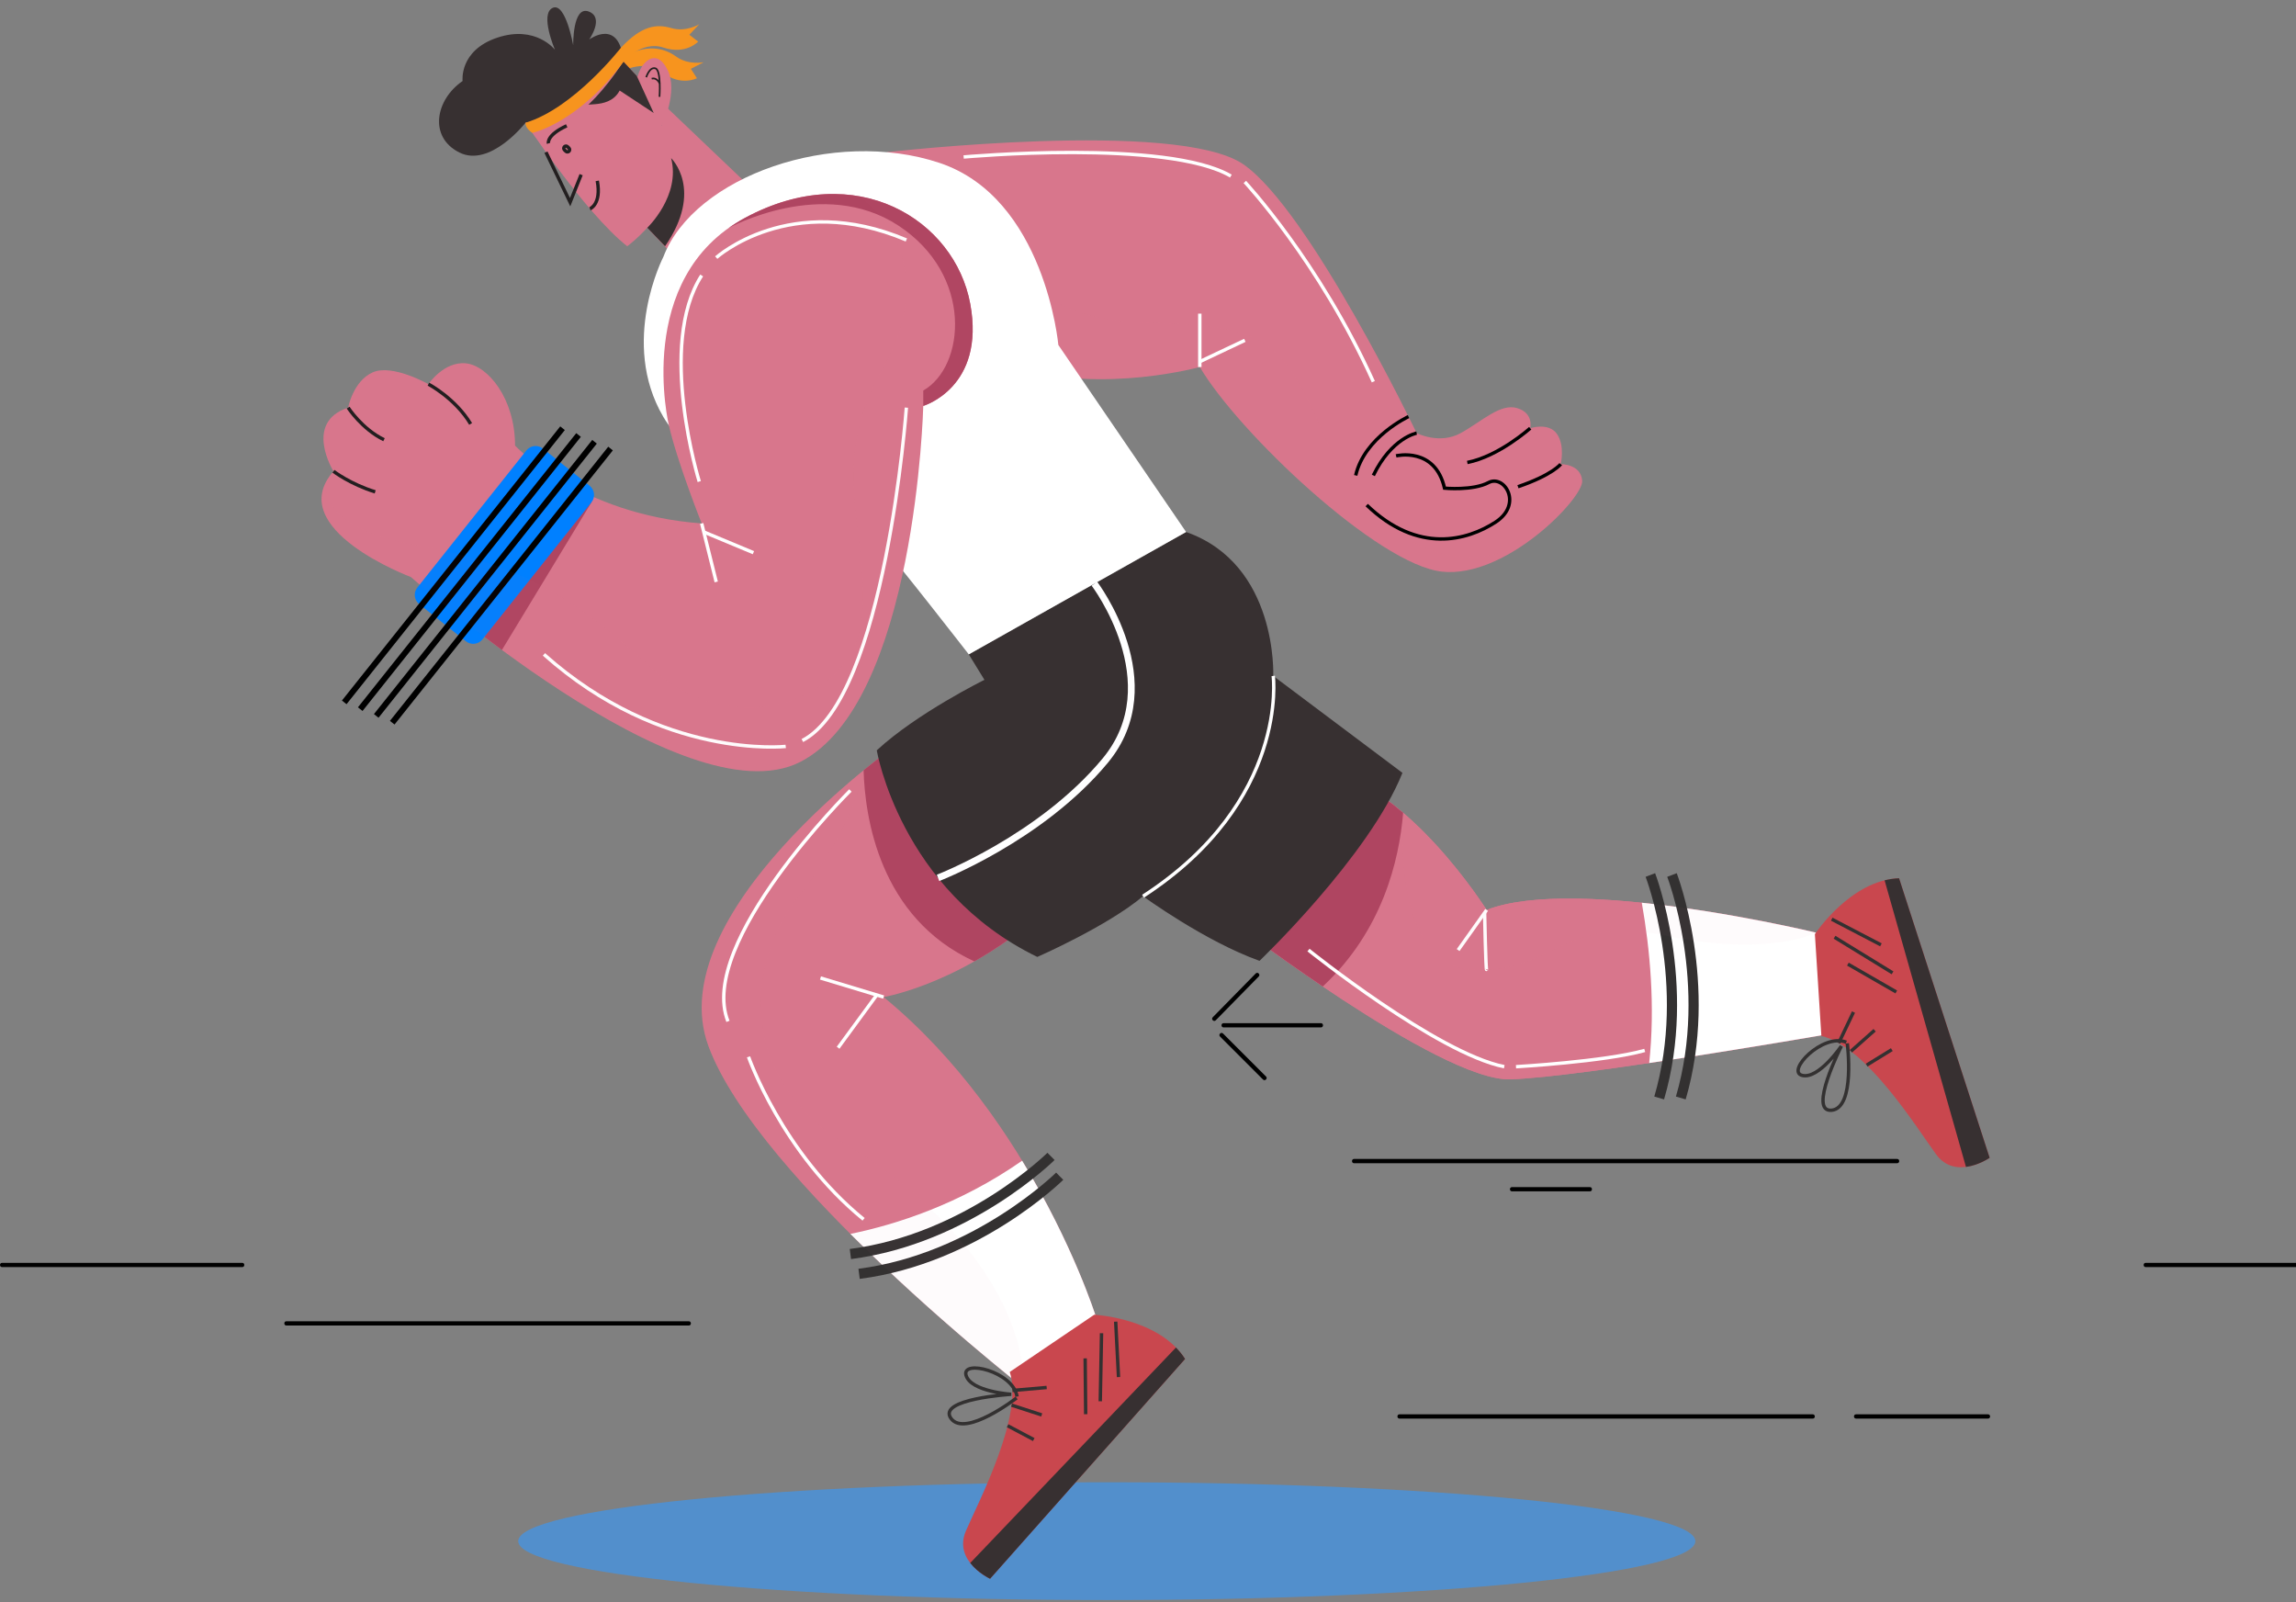 <svg width="903" height="630" viewBox="0 0 903 630" fill="none" xmlns="http://www.w3.org/2000/svg">
<rect x="0" y="0" width="903" height="630" fill="#808080" stroke="none"/>
<path d="M550.413 557.811H712.948C714.031 557.811 714.031 556.135 712.948 556.135H550.413C549.331 556.135 549.331 557.811 550.413 557.811Z" fill="black"/>
<path d="M729.965 557.811H781.876C782.955 557.811 782.955 556.135 781.876 556.135H729.965C728.885 556.135 728.885 557.811 729.965 557.811Z" fill="black"/>
<path d="M112.63 521.222H270.908C271.988 521.222 271.988 519.544 270.908 519.544H112.63C111.55 519.544 111.55 521.222 112.63 521.222Z" fill="black"/>
<path d="M0.811 498.244H95.27C96.349 498.244 96.349 496.567 95.27 496.567H0.811C-0.27 496.567 -0.27 498.244 0.811 498.244Z" fill="black"/>
<path d="M843.892 498.244H938.35C939.43 498.244 939.43 496.567 938.35 496.567H843.892C842.809 496.567 842.809 498.244 843.892 498.244Z" fill="black"/>
<path d="M532.544 457.399H746.136C747.215 457.399 747.215 455.721 746.136 455.721H532.544C531.461 455.721 531.461 457.399 532.544 457.399Z" fill="black"/>
<path d="M594.663 468.46H625.298C626.379 468.46 626.379 466.783 625.298 466.783H594.663C593.58 466.783 593.58 468.46 594.663 468.46Z" fill="black"/>
<path d="M478.143 401.201C483.826 395.501 489.372 389.668 495.057 383.97C495.82 383.202 494.635 382.017 493.87 382.782C488.187 388.481 482.641 394.315 476.958 400.014C476.192 400.783 477.378 401.967 478.143 401.201Z" fill="black"/>
<path d="M481.22 403.999H519.514C520.595 403.999 520.595 402.322 519.514 402.322H481.22C480.139 402.322 480.139 403.999 481.22 403.999Z" fill="black"/>
<path d="M479.829 407.583L496.742 424.495C497.506 425.261 498.693 424.074 497.927 423.309C492.291 417.672 486.654 412.036 481.015 406.399C480.25 405.633 479.063 406.818 479.829 407.583Z" fill="black"/>
<path d="M322.416 401.929C319.226 398.739 316.035 395.546 312.844 392.356C312.079 391.59 310.893 392.777 311.658 393.542C314.851 396.733 318.04 399.923 321.231 403.114C321.997 403.88 323.182 402.694 322.416 401.929Z" fill="black"/>
<path d="M320.549 403.279H301.402C300.319 403.279 300.319 404.957 301.402 404.957H320.549C321.629 404.957 321.629 403.279 320.549 403.279Z" fill="black"/>
<path d="M321.444 405.865C318.039 409.267 314.636 412.672 311.232 416.076C310.467 416.841 311.653 418.027 312.419 417.263C315.822 413.858 319.226 410.454 322.63 407.051C323.395 406.285 322.208 405.1 321.444 405.865Z" fill="black"/>
<path d="M666.771 606.013C666.771 618.807 563.134 629.178 435.289 629.178C307.446 629.178 203.808 618.807 203.808 606.013C203.808 593.219 307.446 582.848 435.289 582.848C563.134 582.848 666.771 593.219 666.771 606.013Z" fill="#528FCC"/>
<path d="M348.772 59.842C348.772 59.842 463.021 46.719 489.011 64.62C514.997 82.523 557.156 170.304 557.156 170.304C557.156 170.304 566.108 174.924 574.481 170.304C582.854 165.684 590.071 158.464 596.715 160.487C603.354 162.506 601.814 168.38 601.814 168.38C601.814 168.38 609.032 165.972 612.306 170.593C615.579 175.213 613.823 182.503 613.823 182.503C613.823 182.503 621.762 182.359 622.268 189.071C622.774 195.786 592.381 227.479 567.164 224.782C541.948 222.087 487.083 170.113 471.875 144.316C471.875 144.316 434.521 154.709 400.24 144.893C372.183 136.857 396.032 116.981 396.032 116.403C396.032 115.827 386.985 89.261 386.406 88.876C385.828 88.49 348.772 59.842 348.772 59.842Z" fill="#D8768C"/>
<path d="M549.07 179.254C549.07 179.254 564.374 175.499 568.127 191.96C568.127 191.96 579.291 193.019 585.452 189.746C591.613 186.474 599.12 198.215 588.149 205.338C577.175 212.46 557.733 218.043 537.52 198.601" stroke="black" stroke-width="1.333" stroke-miterlimit="10"/>
<path d="M601.815 168.379C601.815 168.379 589.5 179.436 577.076 181.853" stroke="black" stroke-width="1.333" stroke-miterlimit="10"/>
<path d="M613.822 182.502C613.822 182.502 610.574 186.761 597.001 191.382" stroke="black" stroke-width="1.333" stroke-miterlimit="10"/>
<path d="M553.96 163.815C553.96 163.815 536.653 171.819 533.188 186.942" stroke="black" stroke-width="1.333" stroke-miterlimit="10"/>
<path d="M557.156 170.304C557.156 170.304 547.337 172.109 540.119 186.942" stroke="black" stroke-width="1.333" stroke-miterlimit="10"/>
<g opacity="0.3">
<g opacity="0.3">
<path opacity="0.3" d="M520.386 170.304C503.101 129.984 494.592 128.34 448.198 126.798C401.806 125.259 392.566 94.272 392.566 94.272L389.897 98.149C392.657 106.005 396.033 116.05 396.033 116.403C396.033 116.981 372.183 136.857 400.239 144.893C434.52 154.71 471.876 144.316 471.876 144.316C487.084 170.113 541.948 222.087 567.164 224.782C577.442 225.881 588.575 221.268 598.129 214.963C561.302 229.529 534.189 202.499 520.386 170.304Z" fill="#D8768C"/>
</g>
</g>
<path d="M483.041 361.265C483.041 361.265 566.204 425.177 593.922 424.407C621.643 423.634 721.419 406.234 721.419 406.234L714.26 366.745C714.26 366.745 620.103 343.94 584.682 357.799C584.682 357.799 553.882 308.905 521.156 303.13C488.432 297.354 494.977 332.39 494.977 332.39L483.041 361.265Z" fill="#D8768C"/>
<path d="M483.041 361.265C483.041 361.265 566.204 425.177 593.922 424.407C621.643 423.634 721.419 406.234 721.419 406.234L714.26 366.745C714.26 366.745 620.103 343.94 584.682 357.799C584.682 357.799 553.882 308.905 521.156 303.13C488.432 297.354 494.977 332.39 494.977 332.39L483.041 361.265Z" fill="#D8768C"/>
<path d="M520.236 387.904C543.614 366.112 550.29 338.489 551.848 319.594C542.515 311.619 531.941 305.032 521.157 303.13C488.432 297.355 494.977 332.389 494.977 332.389L483.042 361.265C483.042 361.265 499.514 373.922 520.236 387.904" fill="#AF4561"/>
<path d="M351.757 293.504C351.757 293.504 259.355 358.956 278.606 411.317C297.855 463.675 402.184 545.392 402.184 545.392L430.881 517.335C430.881 517.335 406.719 440.577 347.522 392.064C347.522 392.064 380.246 386.675 413.357 355.874C446.467 325.073 400.652 299.663 400.652 299.663L351.757 293.504Z" fill="#D8768C"/>
<path d="M351.757 293.504C351.757 293.504 346.896 296.95 339.643 302.882C340.165 321.075 345.765 360.886 383.201 378.035C392.543 372.75 402.93 365.575 413.357 355.873C446.467 325.073 400.652 299.663 400.652 299.663L351.757 293.504Z" fill="#AF4561"/>
<path d="M272.746 104.853C274.706 103.254 265.504 93.688 267.515 92.154C276.247 85.495 285.745 79.02 293.552 71.089L292.86 71.43L261.918 41.947L251.94 86.822L270.763 106.69L272.746 104.853Z" fill="#D8768C"/>
<path d="M265.907 22.23C261.079 18.722 253.666 17.029 244.618 22.935C244.618 22.935 244.222 23.188 243.492 23.634C243.883 25.147 244.073 26.729 244.049 28.318C245.554 27.499 253.917 23.347 260.497 28.458C267.752 34.099 274.09 30.756 274.09 30.756L271.718 27.061L276.772 24.458C276.772 24.458 270.733 25.737 265.907 22.23Z" fill="#F7941E"/>
<path d="M205.88 47.069C205.88 47.069 229.695 83.4 246.682 96.834C246.682 96.834 278.669 73.374 260.27 49.353C260.27 49.353 266.941 36.248 262.506 27.38C258.073 18.515 252.081 24.421 250.774 30.196L245.239 24.281C245.239 24.281 209.244 27.649 205.88 47.069Z" fill="#D8768C"/>
<path d="M206.678 48.27C206.678 48.27 192.779 66.07 180.63 59.949C168.478 53.827 171.303 39.158 181.935 31.859C181.935 31.859 180.468 19.855 195.596 14.804C210.719 9.752 218.259 19.573 218.259 19.573C218.259 19.573 212.219 5.544 217.325 3.116C222.432 0.691 225.435 17.785 225.435 17.785C225.435 17.785 225.154 2.158 231.503 4.517C237.853 6.876 231.729 15.53 231.729 15.53C231.729 15.53 243.657 6.696 245.24 24.281C246.82 41.868 235.523 40.759 230.835 41.18C226.148 41.599 220.817 44.099 220.128 44.898C219.446 45.706 206.678 48.27 206.678 48.27Z" fill="#373031"/>
<path d="M254.155 30.375C254.155 30.375 255.457 26.132 257.79 26.884C260.123 27.63 259.37 38.081 259.37 38.081" stroke="#231F20" stroke-width="0.667" stroke-miterlimit="10"/>
<path d="M259.458 32.86C259.458 32.86 258.449 30.33 256.298 30.939" stroke="#231F20" stroke-width="0.667" stroke-miterlimit="10"/>
<path d="M240.66 33.59L257.107 44.429L250.424 29.822L245.239 24.281L240.66 33.59Z" fill="#373031"/>
<path d="M254.569 89.559C254.569 89.559 267.808 76.927 263.939 62.17C263.939 62.17 276.98 74.532 261.558 96.835L254.569 89.559Z" fill="#373031"/>
<path d="M238.711 30.047C238.711 30.047 228.036 39.586 227.836 39.778C227.636 39.974 221.92 45.157 220.479 45.477C219.039 45.801 213.509 49.165 212.921 49.05C212.33 48.939 211.21 49.045 210.62 49.413C210.032 49.783 208.422 51.042 208.422 51.042L208.335 51.275C208.618 51.519 208.946 51.764 209.332 52.008C209.745 52.609 210.192 53.257 210.665 53.935C215.252 52.772 230.324 47.338 245.203 24.056L238.711 30.047Z" fill="#D8768C"/>
<path d="M209.369 52.236C209.369 52.236 227.172 48.588 245.24 24.282C245.24 24.282 252.277 15.817 260.998 18.722C269.714 21.625 274.581 16.368 274.581 16.368L271.113 13.668L275.013 9.533C275.013 9.533 269.743 12.751 264.026 11.045C258.306 9.346 252.394 9.97 244.182 18.794C244.182 18.794 225.767 42.5 206.678 48.27C206.678 48.27 206.361 50.329 209.369 52.236" fill="#F7941E"/>
<path d="M214.721 59.842L224.225 79.503L228.555 68.675" stroke="#231F20" stroke-width="1.333" stroke-miterlimit="10"/>
<path d="M232.021 82.097C232.021 82.097 236.641 80.357 234.909 71.117" stroke="#231F20" stroke-width="1.333" stroke-miterlimit="10"/>
<path d="M223.773 58.241C224.116 58.579 224.122 59.132 223.782 59.475C223.444 59.819 222.891 59.823 222.549 59.484L221.989 58.935C221.645 58.596 221.641 58.044 221.98 57.701C222.317 57.357 222.869 57.352 223.213 57.69L223.773 58.241Z" stroke="#231F20" stroke-width="1.333" stroke-miterlimit="10"/>
<path d="M215.705 56.391C215.705 56.391 214.752 53.215 222.881 49.461" stroke="#231F20" stroke-width="1.333" stroke-miterlimit="10"/>
<path d="M381.018 257.313L387.176 267.324C387.176 267.324 360.612 280.416 344.826 295.044C344.826 295.044 354.067 350.099 407.967 376.278C407.967 376.278 435.302 364.345 449.548 352.41C449.548 352.41 473.801 370.12 495.362 377.82C495.362 377.82 538.481 336.626 551.571 303.9L500.753 265.783C500.753 265.783 502.677 221.894 466.487 209.19L381.018 257.313Z" fill="#373031"/>
<path d="M260.896 101.003C260.896 101.003 243.571 134.498 260.896 163.95C278.221 193.404 352.086 222.279 350.671 219.392C349.254 216.503 381.018 257.313 381.018 257.313L466.488 209.189L416.243 135.653C416.243 135.653 411.046 77.904 369.467 64.041C327.886 50.182 273.024 69.24 260.896 101.003Z" fill="white"/>
<path d="M263.055 167.217C263.055 167.217 249.058 109.377 292.947 85.699C336.837 62.022 375.53 86.565 381.593 119.481C387.658 152.401 363.114 159.618 363.114 159.618C363.114 159.618 360.227 276.564 314.604 299.664C268.979 322.764 161.603 226.898 161.603 226.898C161.603 226.898 111.131 208.033 131.15 185.319C131.15 185.319 119.216 166.068 136.927 160.293C136.927 160.293 138.85 149.899 146.55 146.434C154.25 142.967 168.496 151.053 168.496 151.053C168.496 151.053 174.559 142.006 183.222 142.872C191.884 143.738 202.568 156.732 202.568 175.211C202.568 175.211 227.953 202.354 275.966 205.818C275.966 205.818 266.37 181.746 263.055 167.217Z" fill="#D8768C"/>
<path d="M168.496 151.053C168.496 151.053 179.034 156.588 185.098 166.693" stroke="#231F20" stroke-width="1.333" stroke-miterlimit="10"/>
<path d="M136.926 160.293C136.926 160.293 142.364 168.714 151.026 172.902" stroke="#231F20" stroke-width="1.333" stroke-miterlimit="10"/>
<path d="M131.15 185.32C131.15 185.32 137.743 190.373 147.561 193.404" stroke="#231F20" stroke-width="1.333" stroke-miterlimit="10"/>
<path d="M471.876 144.317V123.333" stroke="white" stroke-width="1.333" stroke-miterlimit="10"/>
<path d="M471.876 142.197L489.587 133.825" stroke="white" stroke-width="1.333" stroke-miterlimit="10"/>
<path d="M275.966 205.819L281.686 228.823" stroke="white" stroke-width="1.333" stroke-miterlimit="10"/>
<path d="M276.806 209.19L296.316 217.321" stroke="white" stroke-width="1.333" stroke-miterlimit="10"/>
<path d="M363.115 153.556V159.619C363.115 159.619 387.657 152.4 381.593 119.482C375.531 86.564 336.838 62.022 292.947 85.698C290.664 86.932 288.546 88.26 286.569 89.663C286.715 89.582 323.71 69.278 353.297 88.682C382.942 108.126 379.668 144.123 363.115 153.556Z" fill="#AF4561"/>
<path d="M648.617 417.997C683.995 412.761 721.418 406.233 721.418 406.233L714.26 366.744C714.26 366.744 680.434 358.554 645.704 354.975C648.969 373.462 651.004 395.658 648.617 417.997Z" fill="white"/>
<path d="M334.452 485.197C367.511 518.232 402.184 545.392 402.184 545.392L430.881 517.336C430.881 517.336 422.05 489.294 401.997 456.4C377.369 473.61 352.244 481.545 334.452 485.197Z" fill="white"/>
<path d="M413.354 454.716C413.354 454.716 380.61 487.156 334.453 493.108" stroke="#333131" stroke-width="4" stroke-miterlimit="10"/>
<path d="M416.77 462.501C416.77 462.501 384.025 494.943 337.869 500.894" stroke="#333131" stroke-width="4" stroke-miterlimit="10"/>
<path d="M649.076 344.063C649.076 344.063 665.63 387.082 652.543 431.742" stroke="#333131" stroke-width="4" stroke-miterlimit="10"/>
<path d="M657.579 344.063C657.579 344.063 674.135 387.082 661.046 431.742" stroke="#333131" stroke-width="4" stroke-miterlimit="10"/>
<path d="M347.522 392.063L322.689 384.556" stroke="white" stroke-width="1.333" stroke-miterlimit="10"/>
<path d="M344.826 391.25L329.619 411.988" stroke="white" stroke-width="1.333" stroke-miterlimit="10"/>
<path d="M584.682 357.8L573.468 373.583" stroke="white" stroke-width="1.333" stroke-miterlimit="10"/>
<path d="M583.888 358.918C583.888 358.918 584.348 381.813 584.681 381.38" stroke="white" stroke-width="1.333" stroke-miterlimit="10"/>
<g opacity="0.3">
<g opacity="0.3">
<path opacity="0.3" d="M334.452 451.262C289.236 424.162 293.237 378.204 314.605 351.639C335.971 325.074 339.643 302.882 339.643 302.882C315.256 322.828 263.768 370.956 278.606 411.316C297.856 463.676 402.184 545.392 402.184 545.392L402.504 545.08C402.925 510.287 370.79 473.038 334.452 451.262Z" fill="#D8768C"/>
</g>
</g>
<path d="M232.637 197.496L231.799 194.682C229.609 193.681 227.547 192.655 225.598 191.623L221.048 193.404L215.483 198.596L187.131 230.487L185.098 236.747L190.532 250.44C192.736 252.116 195.03 253.834 197.401 255.582L232.637 197.496Z" fill="#AF4561"/>
<path d="M231.896 191.005C233.893 192.593 234.224 195.5 232.636 197.496L189.73 251.425C188.142 253.422 185.235 253.753 183.238 252.164L164.86 237.544C162.864 235.954 162.534 233.048 164.122 231.051L207.028 177.123C208.614 175.127 211.523 174.795 213.52 176.382L231.896 191.005Z" fill="#0080FF"/>
<path d="M136.289 276.898L134.482 275.46L220.338 167.659L222.144 169.099L136.289 276.898Z" fill="black"/>
<path d="M142.582 279.564L140.775 278.126L226.63 170.325L228.438 171.765L142.582 279.564Z" fill="black"/>
<path d="M148.876 282.229L147.068 280.79L232.924 172.989L234.731 174.429L148.876 282.229Z" fill="black"/>
<path d="M155.169 284.895L153.362 283.456L239.217 175.655L241.025 177.095L155.169 284.895Z" fill="black"/>
<path d="M275.013 189.361C275.013 189.361 258.315 135.653 275.966 108.316" stroke="white" stroke-width="1.333" stroke-miterlimit="10"/>
<path d="M281.686 101.292C281.686 101.292 310.85 75.016 356.473 94.361" stroke="white" stroke-width="1.333" stroke-miterlimit="10"/>
<path d="M356.472 160.293C356.472 160.293 348.291 274.251 315.565 291.192" stroke="white" stroke-width="1.333" stroke-miterlimit="10"/>
<path d="M309.021 293.504C309.021 293.504 260.511 298.893 213.925 257.313" stroke="white" stroke-width="1.333" stroke-miterlimit="10"/>
<g opacity="0.3">
<g opacity="0.3">
<path opacity="0.3" d="M584.682 357.8C584.682 357.8 570.836 335.82 551.848 319.594C551.845 319.609 546.717 379.77 579.078 381.297C611.438 382.824 614.628 359.384 655.191 367.928C695.753 376.473 714.26 366.745 714.26 366.745C714.26 366.745 620.103 343.94 584.682 357.8Z" fill="#D8768C"/>
</g>
</g>
<g opacity="0.3">
<g opacity="0.3">
<path opacity="0.3" d="M381.593 119.482C377.757 98.657 360.856 81.189 337.846 77.156C357.605 91.65 362.892 117.442 347.522 144.317C325.405 182.984 341.747 208.418 339.238 241.913C336.727 275.409 288.935 292.735 256.661 263.087C224.388 233.44 202.835 221.337 163.118 214.275C123.406 207.213 128.287 189.368 128.29 189.361C117.01 210.228 161.604 226.897 161.604 226.897C161.604 226.897 268.981 322.763 314.604 299.663C360.227 276.563 363.115 159.619 363.115 159.619C363.115 159.619 387.658 152.4 381.593 119.482Z" fill="#D8768C"/>
</g>
</g>
<path d="M378.995 61.731C378.995 61.731 458.978 54.514 484.101 69.24" stroke="white" stroke-width="1.333" stroke-miterlimit="10"/>
<path d="M489.586 71.55C489.586 71.55 518.751 102.736 540.119 150.09" stroke="white" stroke-width="1.333" stroke-miterlimit="10"/>
<path d="M334.452 310.827C334.452 310.827 273.986 370.748 286.305 401.62" stroke="white" stroke-width="1.333" stroke-miterlimit="10"/>
<path d="M294.392 415.562C294.392 415.562 307.51 453.278 339.644 479.459" stroke="white" stroke-width="1.333" stroke-miterlimit="10"/>
<path d="M514.612 373.583C514.612 373.583 565.047 414.106 591.613 419.447" stroke="white" stroke-width="1.333" stroke-miterlimit="10"/>
<path d="M596.232 419.448C596.232 419.448 631.076 417.474 646.86 413.047" stroke="white" stroke-width="1.333" stroke-miterlimit="10"/>
<path d="M500.753 265.783C500.753 265.783 507.107 315.065 449.549 352.41" stroke="white" stroke-width="1.333" stroke-miterlimit="10"/>
<path d="M430.405 229.504C430.405 229.504 460.052 268.478 434.683 299.085C409.315 329.694 368.924 345.195 368.924 345.195" stroke="white" stroke-width="2.667" stroke-miterlimit="10"/>
<path d="M397.138 539.469L430.367 516.965C430.367 516.965 455.885 518.275 466.085 534.367L389.388 620.798C389.388 620.798 374.686 613.969 379.901 601.932C385.113 589.9 402.649 556.67 397.138 539.469Z" fill="#C9474E"/>
<path d="M462.496 529.873L381.584 614.59C384.726 618.63 389.388 620.798 389.388 620.798L466.086 534.367C465.037 532.713 463.824 531.224 462.496 529.873Z" fill="#373031"/>
<path d="M397.833 552.525L409.703 556.372" stroke="#333131" stroke-width="1.333" stroke-miterlimit="10"/>
<path d="M396.281 560.618L406.561 566.065" stroke="#333131" stroke-width="1.333" stroke-miterlimit="10"/>
<path d="M398.193 546.753L411.65 545.583" stroke="#333131" stroke-width="1.333" stroke-miterlimit="10"/>
<path d="M432.729 551.005L433.23 524.24" stroke="#333131" stroke-width="1.333" stroke-miterlimit="10"/>
<path d="M439.904 541.488L438.792 519.695" stroke="#333131" stroke-width="1.333" stroke-miterlimit="10"/>
<path d="M426.994 556.088L426.782 534.129" stroke="#333131" stroke-width="1.333" stroke-miterlimit="10"/>
<path d="M399.814 549.709C399.814 549.709 379.567 565.418 374.014 557.742C368.462 550.065 397.707 548.255 397.707 548.255C397.707 548.255 381.904 547.24 379.955 540.845C378.007 534.447 398.424 539.211 399.996 549.152" stroke="#333131" stroke-width="1.333" stroke-miterlimit="10"/>
<path d="M716.334 407.367L713.783 367.316C713.783 367.316 727.849 345.984 746.89 345.349L782.509 455.277C782.509 455.277 769.17 464.488 761.438 453.89C753.709 443.296 733.955 411.335 716.334 407.367Z" fill="#C9474E"/>
<path d="M741.195 346.164L773.202 458.857C778.277 458.196 782.508 455.277 782.508 455.277L746.891 345.35C744.933 345.415 743.036 345.704 741.195 346.164Z" fill="#373031"/>
<path d="M727.943 413.386L737.274 405.105" stroke="#333131" stroke-width="1.333" stroke-miterlimit="10"/>
<path d="M734.13 418.827L744.038 412.728" stroke="#333131" stroke-width="1.333" stroke-miterlimit="10"/>
<path d="M723.148 410.15L728.96 397.958" stroke="#333131" stroke-width="1.333" stroke-miterlimit="10"/>
<path d="M744.319 382.535L721.502 368.535" stroke="#333131" stroke-width="1.333" stroke-miterlimit="10"/>
<path d="M739.755 371.526L720.407 361.437" stroke="#333131" stroke-width="1.333" stroke-miterlimit="10"/>
<path d="M745.795 390.055L726.759 379.107" stroke="#333131" stroke-width="1.333" stroke-miterlimit="10"/>
<path d="M726.52 410.25C726.52 410.25 729.793 435.664 720.363 436.564C710.932 437.456 724.197 411.33 724.197 411.33C724.197 411.33 715.312 424.438 708.812 422.874C702.306 421.311 716.764 406.127 726.129 409.811" stroke="#333131" stroke-width="1.333" stroke-miterlimit="10"/>
</svg>
